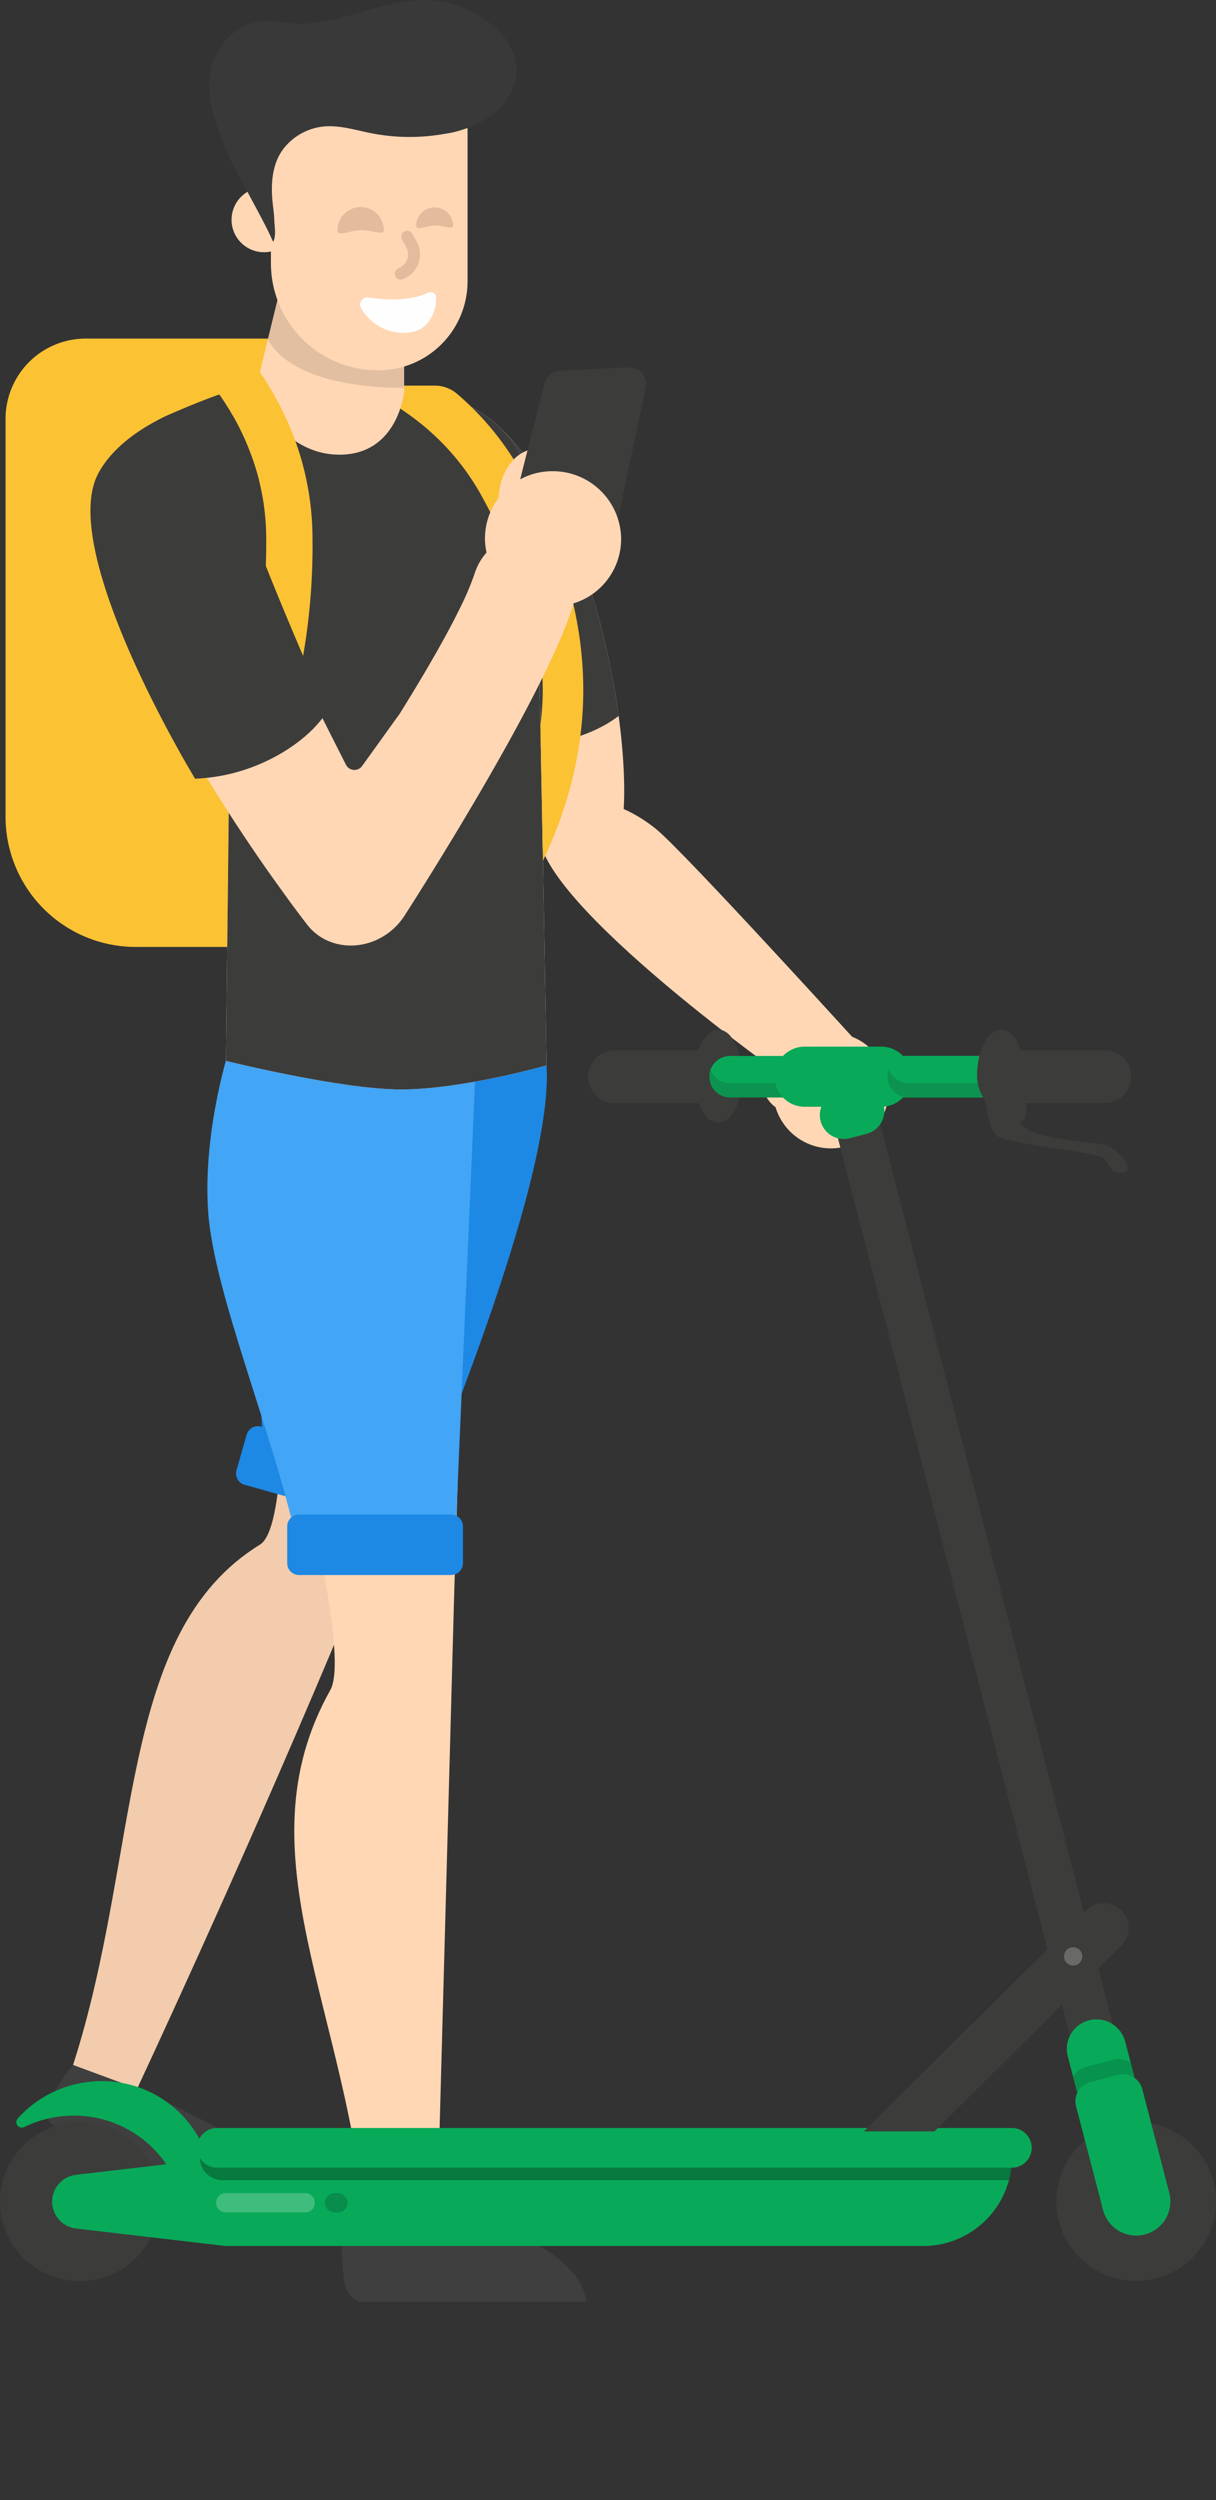 <svg xmlns="http://www.w3.org/2000/svg" xmlns:xlink="http://www.w3.org/1999/xlink" width="240.989" height="495.096" viewBox="0 0 240.989 495.096">
  <rect x="0" y="0" width="240.989" height="495.096" fill="#333333" stroke="none"/>
  <defs>
    <linearGradient id="linear-gradient" x1="0.5" y1="-0.004" x2="0.5" y2="0.988" gradientUnits="objectBoundingBox">
      <stop offset="0" stop-color="#fefefe"/>
      <stop offset="1" stop-color="#fbfbfb"/>
    </linearGradient>
  </defs>
  <g id="Dude" transform="translate(0 -0.164)">
    <g id="guy" transform="translate(1.101)">
      <path id="Fill_1" data-name="Fill 1" d="M.037,10.544A11.45,11.45,0,1,0,12.361.036,11.43,11.43,0,0,0,.037,10.544" transform="translate(152.118 204.684)" fill="#ffd7b5"/>
      <path id="Fill_4" data-name="Fill 4" d="M33.285,28.728,1.189,12.521C-.335,11.752-.4,9.2,1.037,6.831L3.495,2.78C4.776.669,6.913-.488,8.269.2L32.856,12.612C37.171,14.791,43.482,25.1,39.4,31.817Z" transform="translate(8.206 408.432)" fill="#3f3f3f"/>
      <path id="Fill_6" data-name="Fill 6" d="M25.878,120.476h31.15V0H15.951A15.894,15.894,0,0,0,0,15.837V94.783a25.786,25.786,0,0,0,25.878,25.693" transform="translate(0 67.215)" fill="#fbc234"/>
      <path id="Fill_8" data-name="Fill 8" d="M65.13,50.213s-36.369-40.036-42-44.59S7.832-3.363,1.149,3.682c-9.752,10.28,45.77,49.828,45.77,49.828Z" transform="translate(105.783 158.714)" fill="#ffd7b5"/>
      <path id="Fill_10" data-name="Fill 10" d="M38.408,91.52C19.583,105.486,6.06,41.425,6.06,41.425S-3.262,1.1,1.217,0C35.86,1.76,46.76,85.323,38.408,91.52" transform="translate(81.525 78.038)" fill="#ffd7b5"/>
      <path id="Fill_12" data-name="Fill 12" d="M1.217,0C-3.262,1.1,6.06,41.425,6.06,41.425a217.079,217.079,0,0,0,7.817,26.92,8.173,8.173,0,0,0,5.324,1.78c10.919-.434,17.272-3.53,20.776-6.215C36.378,37.3,23.879,1.152,1.217,0" transform="translate(81.525 78.038)" fill="#3c3c3b"/>
      <path id="Fill_14" data-name="Fill 14" d="M41.309,13.63H3.989c-1.772,0-3.383-2.155-3.6-4.813L.021,4.281C-.171,1.917.952,0,2.528,0H31.117c5.018,0,16.695,6.1,17.306,13.63Z" transform="translate(66.614 442.359)" fill="#3f3f3f"/>
      <path id="Fill_16" data-name="Fill 16" d="M90.777,18.306C89.54,58.329,12.694,221.972,12.694,221.972L0,217.278c13.558-42.149,8.647-85.584,37.04-103.045,8.106-4.985,2.4-71.128,6.18-82.423S57.248,0,57.248,0s34,3.074,33.529,18.306L81.629,303.442" transform="translate(13.382 191.818)" fill="#f2ccac"/>
      <path id="Fill_18" data-name="Fill 18" d="M33.273,113.265c15.435-37.5,28.071-73.975,27-90.738C59.26,6.747,15.328,0,15.328,0S4.367,20.249.709,31.591c-2.671,8.284,3.042,46.328,3.359,68.787Z" transform="translate(46.945 188.625)" fill="#1e88e5"/>
      <path id="Fill_20" data-name="Fill 20" d="M1.705,11.6,30.7,19.769a2.347,2.347,0,0,0,2.9-1.6L35.6,11.13a2.325,2.325,0,0,0-1.616-2.874L5,.089a2.347,2.347,0,0,0-2.9,1.6L.09,8.728A2.325,2.325,0,0,0,1.705,11.6" transform="translate(45.676 282.601)" fill="#1e88e5"/>
      <path id="Fill_22" data-name="Fill 22" d="M42.712,6.64l-3.251,104.22-.138,5.056-3.34,122.357H22.129c-3.4-45.242-25.441-76.255-7.2-108.767C20.174,120.167.074,52.385,0,39S3.23,0,3.23,0Z" transform="translate(49.437 205.34)" fill="#ffd7b5"/>
      <path id="Fill_24" data-name="Fill 24" d="M49.063,99.623,53.176,4.118,4.575,0S-.944,16.459.141,32.886s13.62,45.8,17.832,66.737Z" transform="translate(40 207.125)" fill="#42a5f5"/>
      <path id="Fill_26" data-name="Fill 26" d="M2.344,11.968H32.479A2.336,2.336,0,0,0,34.824,9.64V2.328A2.336,2.336,0,0,0,32.479,0H2.344A2.336,2.336,0,0,0,0,2.328V9.64a2.336,2.336,0,0,0,2.344,2.328" transform="translate(55.82 300.104)" fill="#1e88e5"/>
      <path id="Fill_29" data-name="Fill 29" d="M1.484,0,0,132.529s22.739,5.66,34.738,5.66h0c12,0,28.8-4.765,28.8-4.765h0s-1.847-109.5-2.4-113.683h0C60.583,15.554,55.308,0,34.738,0H1.484Z" transform="translate(43.68 77.727)" fill="url(#linear-gradient)"/>
      <path id="Fill_32" data-name="Fill 32" d="M0,132.529s22.739,5.66,34.738,5.66,28.8-4.765,28.8-4.765-1.847-109.5-2.4-113.683S55.308,0,34.738,0H1.484Z" transform="translate(43.68 77.727)" fill="#3c3c3b"/>
      <path id="Fill_34" data-name="Fill 34" d="M32.7,17.729A57.136,57.136,0,0,0,19.684,1.65,6.837,6.837,0,0,0,15.231,0H0C8.92,3.947,18.4,10.639,24.64,22.069c9.684,17.726,13.4,31.447,11.52,45.11.139,7.058.278,14.334.409,21.385l.116,5.524C47.764,70.578,48.091,45.9,32.7,17.729" transform="translate(69.828 76.529)" fill="#fbc234"/>
      <path id="Fill_36" data-name="Fill 36" d="M12.856,6.382A6.428,6.428,0,1,1,6.428,0a6.405,6.405,0,0,1,6.428,6.382" transform="translate(44.791 37.256)" fill="#ffd7b5"/>
      <path id="Fill_38" data-name="Fill 38" d="M0,25.1s5.085,12.48,16.741,12.48,12.8-12.472,12.8-12.472V17.274L6.135,0Z" transform="translate(49.45 52.625)" fill="#ffd7b5"/>
      <path id="Fill_40" data-name="Fill 40" d="M8.385,1.708,3.164,0,0,12.948c5.188,9.357,23.13,9.63,27.016,9.576V18.79l-.8-3.922Z" transform="translate(51.976 54.442)" fill="rgba(0,0,0,0.11)"/>
      <path id="Fill_42" data-name="Fill 42" d="M21.269,50.865h0A21.194,21.194,0,0,1,0,29.748V0H38.968V33.293a17.635,17.635,0,0,1-17.7,17.572" transform="translate(52.593 22.628)" fill="#ffd7b5"/>
      <path id="Fill_44" data-name="Fill 44" d="M2.45,1.914c3.057.476,8.353.891,12.236-1h0a1.112,1.112,0,0,1,1.412.842l-.076,1.517c-.466,2.551-1.936,5.666-6.338,5.666A9.721,9.721,0,0,1,1.244,4.046l-.17-.358c-.322-.676.642-1.918,1.376-1.775" transform="translate(69.235 57.148)" fill="#fefefe"/>
      <path id="Fill_46" data-name="Fill 46" d="M14.727,29.452a11.558,11.558,0,0,1,7.964-4.4c3.142-.3,6.24.7,9.335,1.314a39.376,39.376,0,0,0,14.514.161A21.3,21.3,0,0,0,56.653,22.3c2.825-2.374,4.706-6.071,4.184-9.708a12.4,12.4,0,0,0-4.1-7.043A20.82,20.82,0,0,0,43.622.023C34.447-.4,25.776,5.243,16.61,4.664a39.156,39.156,0,0,0-6.321-.389A11.118,11.118,0,0,0,2.679,8.7,14.06,14.06,0,0,0,0,17.151c0,4.134,1.573,8.09,3.117,11.93a36.243,36.243,0,0,0,2.059,4.48Q6.453,35.809,7.65,38.1c1.6,3.055,3.643,6.638,5.021,9.8.657-1.187.269-3.059.227-4.414s-.283-2.695-.391-4.045c-.273-3.426.067-7.182,2.22-9.986" transform="translate(40.357 0.164)" fill="#393939"/>
      <path id="Fill_49" data-name="Fill 49" d="M7.013.052A6.138,6.138,0,0,0,.047,5.206a6.111,6.111,0,0,0,5.442,6.723,6.138,6.138,0,0,0,6.966-5.153A6.111,6.111,0,0,0,7.013.052" transform="translate(149.999 208.574)" fill="#ffd7b5"/>
      <path id="Fill_51" data-name="Fill 51" d="M0,9.839C.131,4.405,3.483,0,7.49,0s7.152,4.405,7.025,9.839-3.479,9.84-7.486,9.84S-.124,15.274,0,9.839" transform="translate(97.715 89.081)" fill="#ffd7b5"/>
      <path id="Fill_53" data-name="Fill 53" d="M.169,16.7A88.889,88.889,0,0,0,3.155,29.047c1.215,3.9,2.614,7.61,4.131,11.2A200.684,200.684,0,0,0,17.422,60.76c3.67,6.55,7.583,12.865,11.663,19.041q3.062,4.63,6.267,9.152L38.6,93.46c1.117,1.518,2.176,2.942,3.419,4.552l.264.342c3.765,4.88,11.077,5.526,16.331,1.444a13.146,13.146,0,0,0,2.945-3.218c3.218-5.013,6.244-9.9,9.28-14.893,3.019-4.983,5.987-10,8.883-15.094s5.723-10.256,8.419-15.617c1.349-2.68,2.661-5.415,3.915-8.293a72.5,72.5,0,0,0,3.487-9.525,9.5,9.5,0,0,0-7.258-12.13,11.356,11.356,0,0,0-12.755,7.588L75.4,29a54.762,54.762,0,0,1-2.667,6.3c-1.111,2.293-2.359,4.654-3.674,7.02-2.625,4.735-5.488,9.5-8.437,14.241L53.163,66.927a1.881,1.881,0,0,1-3.205-.25L40.383,47.733a178.3,178.3,0,0,1-8.155-18.54A81.773,81.773,0,0,1,27.52,11.029l0-.023C26.631,3.639,19.774-1.177,12.2.251S-.791,8.807.095,16.174c.019.158.05.369.074.525L60.624,72.434" transform="translate(17.501 84.932)" fill="#ffd7b5"/>
      <path id="Rectangle" d="M1.07,7.737A3.385,3.385,0,0,1,3.587,4.591L16.674,1.126A3.385,3.385,0,0,1,20.926,4.4l-.021,31.89L0,36.3Z" transform="matrix(0.978, 0.208, -0.208, 0.978, 107.336, 68.336)" fill="#3c3c3b"/>
      <path id="Fill_55" data-name="Fill 55" d="M26.985,13.377A13.535,13.535,0,0,0,13.41,0,13.336,13.336,0,0,0,0,13.377,13.535,13.535,0,0,0,13.575,26.754a13.336,13.336,0,0,0,13.41-13.377" transform="translate(95.011 93.479)" fill="#ffd7b5"/>
      <path id="Fill_57" data-name="Fill 57" d="M6.651,0A23.471,23.471,0,0,1,0,6.3q1.224,1.53,2.4,3.21a51.706,51.706,0,0,1,7.875,17.038,47.872,47.872,0,0,1,1.422,11.631q0,2.743-.083,5.333C13.972,49.431,16.7,55.959,19,61.3a126.856,126.856,0,0,0,1.868-23.115C20.863,21.816,14.106,9.09,6.651,0" transform="translate(39.966 68.773)" fill="#fbc234"/>
      <path id="Fill_59" data-name="Fill 59" d="M42.133,51.785C39.842,46.444,37.11,39.916,34.75,34c-2.895-7.255-5.229-13.586-5.5-15.667l4.161-1.3A51.709,51.709,0,0,0,25.536,0C21.7,1.3,15.242,4.109,14.639,4.406,9.578,6.9,4.362,10.46,1.582,15.57c-8.109,14.9,17.518,57.823,19.15,60.515.268-.01.535-.023.8-.039a36.491,36.491,0,0,0,13.429-3.487c5.753-2.733,10.072-6.6,11.993-9.947-.471-.86-2.4-5.179-4.822-10.826" transform="translate(16.828 78.288)" fill="#3c3c3b"/>
      <path id="Path_6" data-name="Path 6" d="M1.275,0l.952,1.692A4.105,4.105,0,0,1,0,7.32H0" transform="translate(78.318 47.046)" fill="none" stroke="#e2bc9c" stroke-linecap="round" stroke-linejoin="round" stroke-miterlimit="10" stroke-width="2.351"/>
      <path id="Oval" d="M9.164,4.575A4.582,4.582,0,0,0,0,4.575c0,1.373,2.11.12,4.582,0C6.658,4.474,9.164,5.728,9.164,4.575Z" transform="translate(65.797 41.173)" fill="#e2bc9c"/>
      <path id="Oval_Copy_2" data-name="Oval Copy 2" d="M7.331,3.66A3.666,3.666,0,0,0,0,3.66c0,1.1,1.688.1,3.666,0C5.326,3.579,7.331,4.582,7.331,3.66Z" transform="translate(81.376 41.173)" fill="#e2bc9c"/>
    </g>
    <g id="scooter" transform="translate(0 204.066)">
      <path id="Combined_Shape" data-name="Combined Shape" d="M21.955,14.55H5.257a5.226,5.226,0,1,1,0-10.453H21.875c.851-2.47,2.3-4.1,3.948-4.1,2.622,0,4.746,4.125,4.746,9.212s-2.124,9.212-4.746,9.212C24.227,18.424,22.815,16.895,21.955,14.55Z" transform="translate(116.523 0)" fill="#3c3c3b"/>
      <path id="Fill_7" data-name="Fill 7" d="M48.018,187.945l8.532-2.2L8.532,0,0,2.2Z" transform="translate(164.458 13.082)" fill="#3c3c3b"/>
      <path id="Fill_9" data-name="Fill 9" d="M4.4.188h0a5.879,5.879,0,0,1,7.161,4.191l2.606,10.005L2.8,17.313.189,7.308A5.839,5.839,0,0,1,4.4.188" transform="translate(211.422 196.002)" fill="#08aa59"/>
      <path id="Fill_11" data-name="Fill 11" d="M0,3.585A3.916,3.916,0,0,1,2.53,1.544L8.04.125a3.941,3.941,0,0,1,3.376.684l1.491,5.723L1.53,9.461Z" transform="translate(212.686 203.854)" fill="rgba(0,0,0,0.14)"/>
      <path id="Fill_13" data-name="Fill 13" d="M1.636,22.69a15.861,15.861,0,0,0,21.185,7.146A15.686,15.686,0,0,0,30.009,8.773,15.861,15.861,0,0,0,8.824,1.627,15.686,15.686,0,0,0,1.636,22.69" transform="translate(0 216.373)" fill="#3c3c3b"/>
      <path id="Fill_16-2" data-name="Fill 16" d="M3.84,26a15.882,15.882,0,0,0,22.31,1.638A15.665,15.665,0,0,0,27.8,5.456,15.883,15.883,0,0,0,5.488,3.818,15.665,15.665,0,0,0,3.84,26" transform="translate(209.35 216.336)" fill="#3c3c3b"/>
      <path id="Fill_19" data-name="Fill 19" d="M14.081.182A22,22,0,0,1,38.367,16.748l-6.373.809a1.729,1.729,0,0,0-1.187.64A22.13,22.13,0,0,0,8.578,7,22.384,22.384,0,0,0,1.558,9.087,1.077,1.077,0,0,1,.281,7.405,22.192,22.192,0,0,1,14.081.182" transform="translate(3.225 208.248)" fill="#08aa59"/>
      <path id="Fill_21" data-name="Fill 21" d="M34.37.026V0L4.757,3.461a5.351,5.351,0,0,0,0,10.637l29.387,3.435v.025h.211l.015,0v0H172.575A17.582,17.582,0,0,0,190.208.026Z" transform="translate(10.341 223.325)" fill="#08aa59"/>
      <path id="Fill_23" data-name="Fill 23" d="M160.962,0a16.957,16.957,0,0,1-.607,4.5H4.525A4.512,4.512,0,0,1,0,0Z" transform="translate(39.586 223.352)" fill="rgba(0,0,0,0.29)"/>
      <path id="Fill_25" data-name="Fill 25" d="M3.955,7.864H161.468a3.932,3.932,0,1,0,0-7.864H3.955a3.932,3.932,0,1,0,0,7.864" transform="translate(39.062 217.515)" fill="#08aa59"/>
      <path id="Fill_27" data-name="Fill 27" d="M0,45.2,44.017,1.436a4.952,4.952,0,0,1,6.974,0,4.883,4.883,0,0,1,0,6.934L13.949,45.2Z" transform="translate(171.24 172.99)" fill="#3c3c3b"/>
      <path id="Fill_29-2" data-name="Fill 29" d="M13.748,31.721h0a6.737,6.737,0,0,0,4.863-8.215L13.253,2.932A3.935,3.935,0,0,0,8.459.126L2.948,1.544A3.909,3.909,0,0,0,.127,6.311L5.485,26.886a6.783,6.783,0,0,0,8.263,4.835" transform="translate(213.125 206.883)" fill="#08aa59"/>
      <path id="Fill_33" data-name="Fill 33" d="M5.936,10.132l3.282-.845A4.72,4.72,0,1,0,6.839.152L3.557,1a4.716,4.716,0,0,0-3.4,5.75h0a4.748,4.748,0,0,0,5.784,3.385" transform="translate(162.473 11.372)" fill="#08aa59"/>
      <path id="Fill_35" data-name="Fill 35" d="M4.138,8.228H56.915a4.114,4.114,0,1,0,0-8.228H4.138a4.114,4.114,0,1,0,0,8.228" transform="translate(140.551 5.21)" fill="#08aa59"/>
      <path id="Fill_37" data-name="Fill 37" d="M4.138,2.7H56.915A4.134,4.134,0,0,0,60.8,0a4.078,4.078,0,0,1,.256,1.413,4.126,4.126,0,0,1-4.138,4.114H4.138A4.126,4.126,0,0,1,0,1.413,4.074,4.074,0,0,1,.256,0,4.134,4.134,0,0,0,4.138,2.7" transform="translate(140.551 7.912)" fill="#1d1d1b" opacity="0.159"/>
      <path id="Fill_39" data-name="Fill 39" d="M5.989,11.908H21.161A5.954,5.954,0,1,0,21.161,0H5.989a5.954,5.954,0,1,0,0,11.908" transform="translate(153.491 3.37)" fill="#08aa59"/>
      <path id="Fill_41" data-name="Fill 41" d="M4.138,8.228H21.571a4.114,4.114,0,1,0,0-8.228H4.138a4.114,4.114,0,1,0,0,8.228" transform="translate(175.895 5.21)" fill="#08aa59"/>
      <path id="Fill_43" data-name="Fill 43" d="M4.138,2.69H21.571A4.134,4.134,0,0,0,25.449,0a4.071,4.071,0,0,1,.26,1.424,4.126,4.126,0,0,1-4.138,4.114H4.138A4.126,4.126,0,0,1,0,1.424,4.074,4.074,0,0,1,.26,0,4.135,4.135,0,0,0,4.138,2.69" transform="translate(175.895 7.901)" fill="#1d1d1b" opacity="0.159"/>
      <path id="Fill_47" data-name="Fill 47" d="M0,1.8a1.808,1.808,0,1,1,1.808,1.8A1.8,1.8,0,0,1,0,1.8" transform="translate(210.876 181.741)" fill="#fefefe" opacity="0.235"/>
      <path id="Fill_49-2" data-name="Fill 49" d="M1.923,3.825H17.661a1.912,1.912,0,1,0,0-3.825H1.923a1.912,1.912,0,1,0,0,3.825" transform="translate(42.81 230.406)" fill="rgba(254,254,254,0.22)"/>
      <path id="Combined_Shape-2" data-name="Combined Shape" d="M26.978,28.076a14.813,14.813,0,0,0-2.034-2.7c-1.129-1.123-19.435-2.7-21.242-4.494-.92-.915-1.665-4.1-2.174-7.006A8.449,8.449,0,0,1,0,9.212C0,4.125,2.125,0,4.746,0c1.646,0,3.1,1.627,3.948,4.1H25.312a5.226,5.226,0,1,1,0,10.453H9.748c.1,2.21-.044,3.695-1.4,3.859.285.284.616.586,1,.905,2.712,2.246,12.429,2.92,15.367,3.37s5.876,4.27,4.973,5.168a1.862,1.862,0,0,1-1.346.468A4.419,4.419,0,0,1,26.978,28.076Z" transform="translate(193.629 0)" fill="#3c3c3b"/>
      <path id="Fill_51-2" data-name="Fill 51" d="M1.924,3.825H2.6A1.912,1.912,0,1,0,2.6,0H1.924a1.912,1.912,0,1,0,0,3.825" transform="translate(64.372 230.406)" fill="rgba(9,15,23,0.18)"/>
    </g>
  </g>
</svg>
